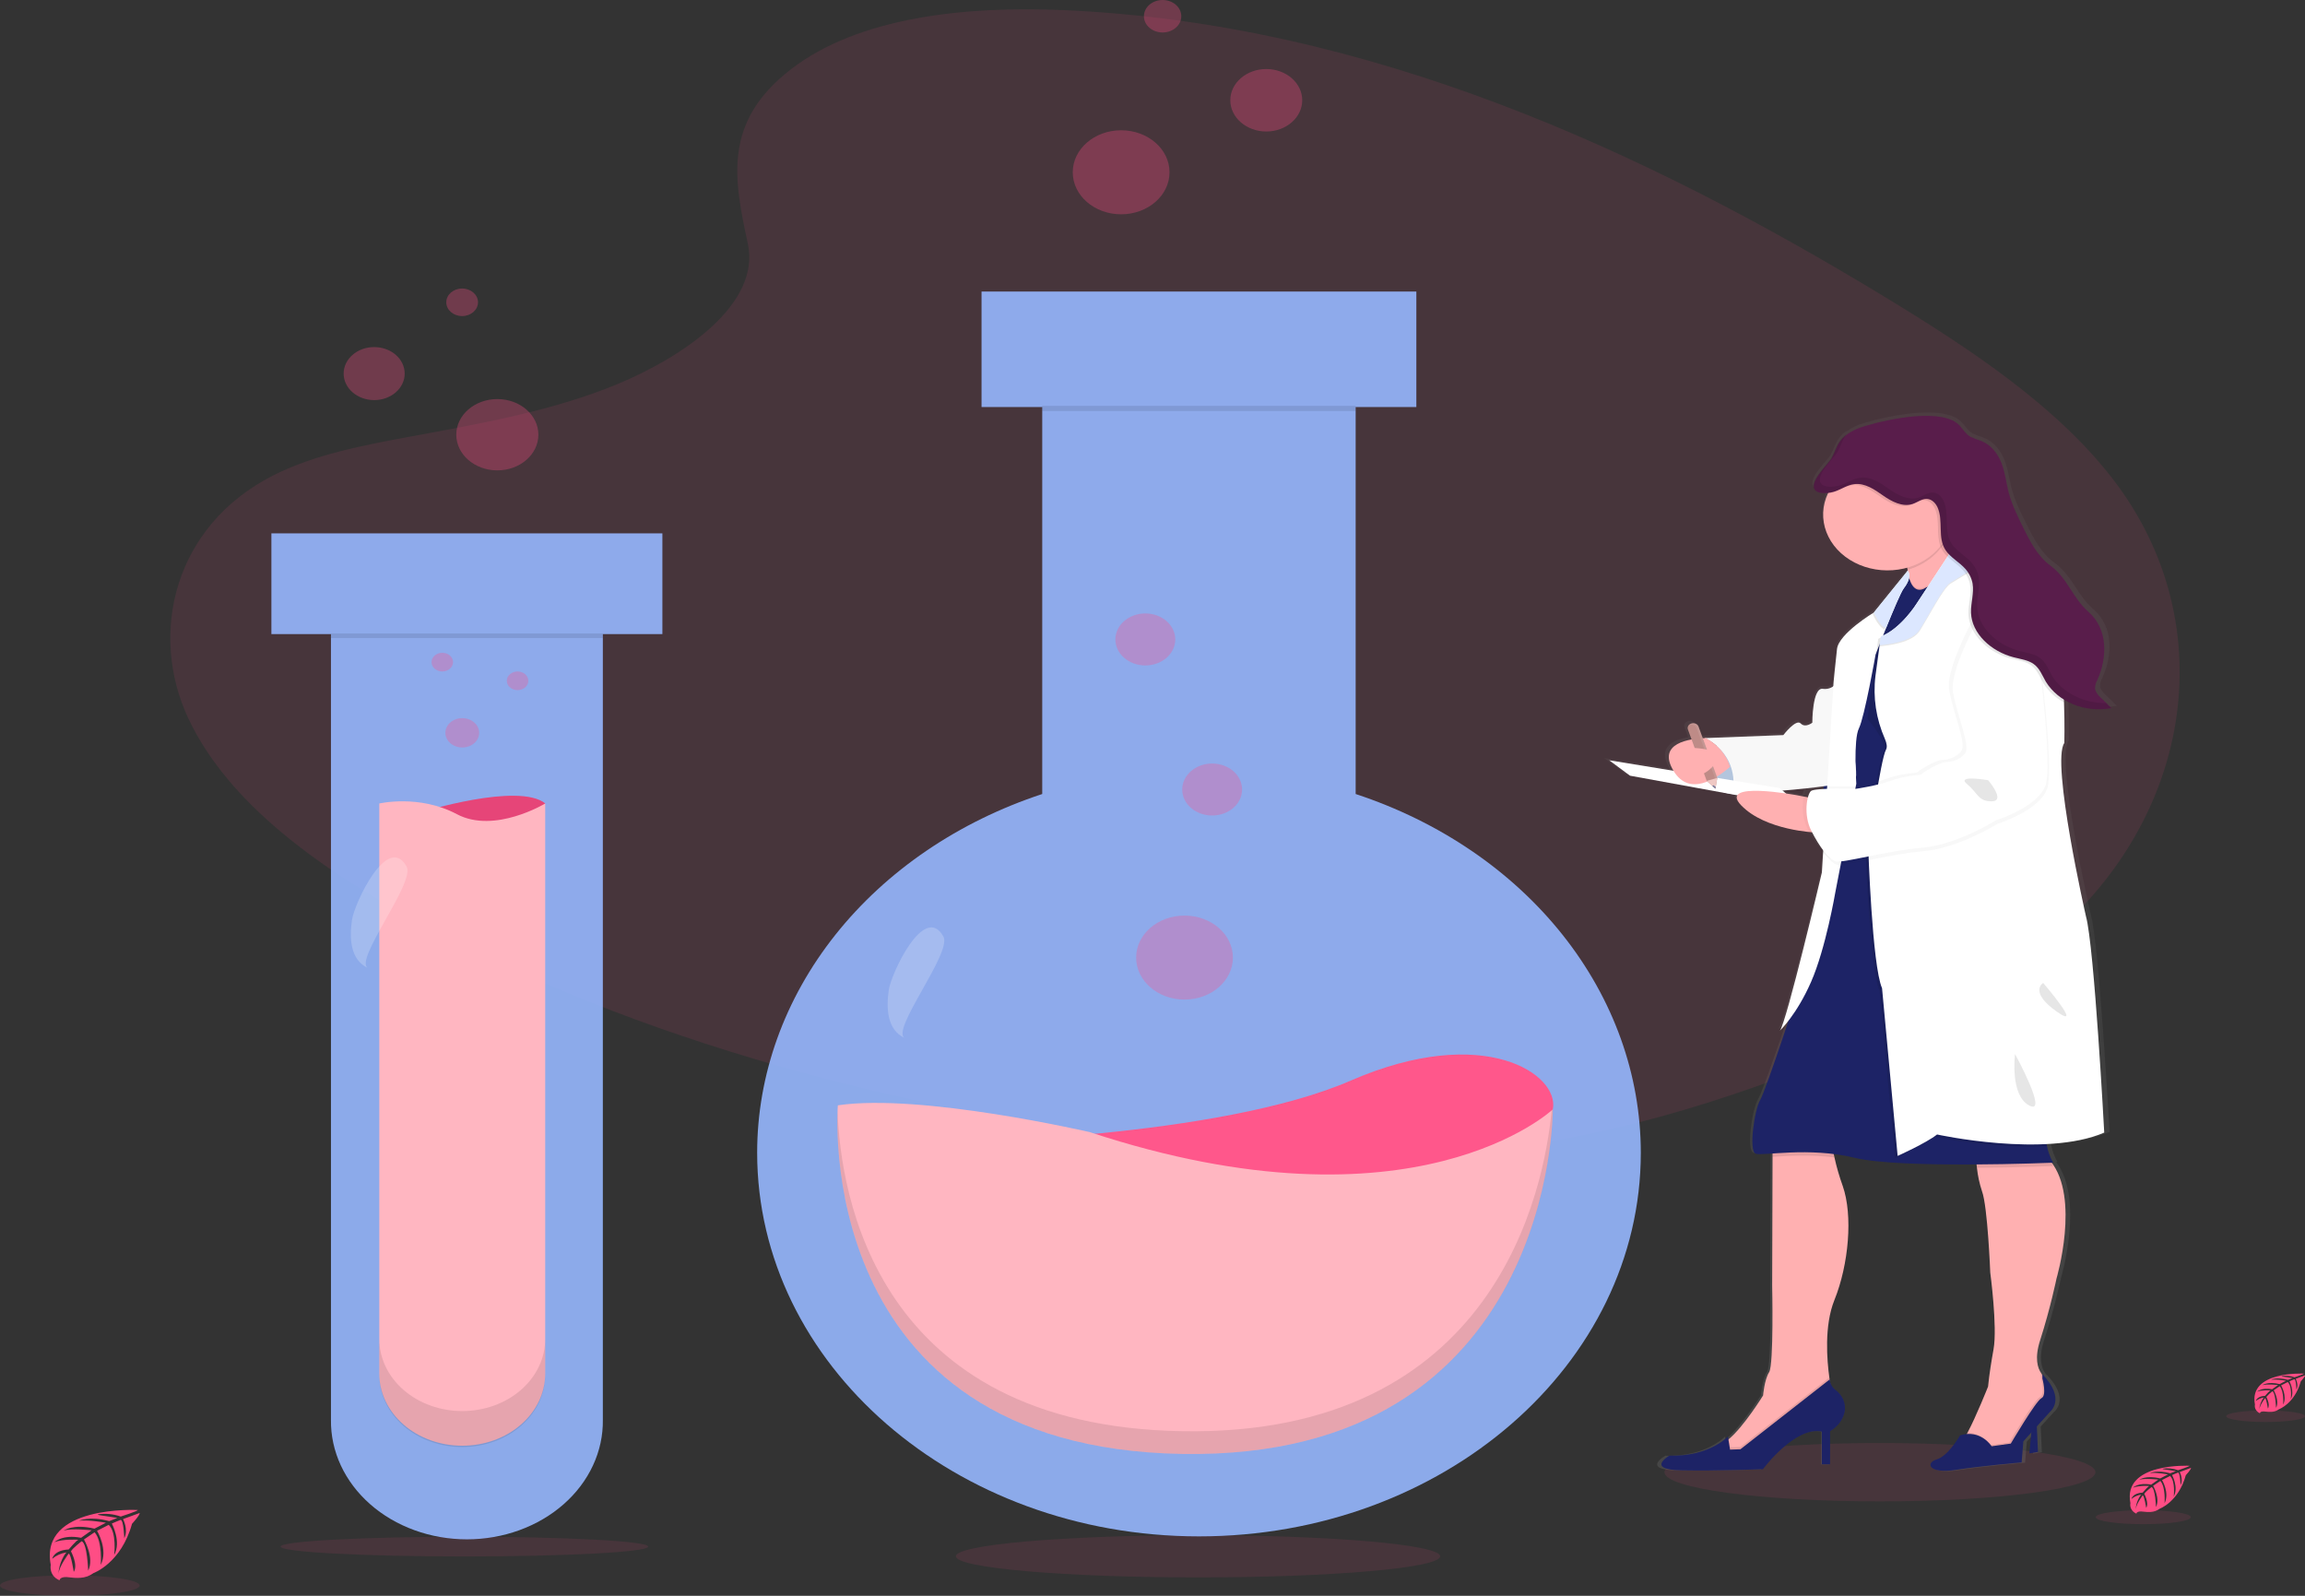 <svg width="130" height="90" viewBox="0 0 130 90" fill="none" xmlns="http://www.w3.org/2000/svg">
<rect x="0" y="0" width="130" height="90" fill="#333333" stroke="none"/>
<g clip-path="url(#clip0)">
<path d="M7.771 85.162C7.771 85.162 2.207 84.87 2.863 88.257C2.863 88.257 2.731 88.855 3.357 89.127C3.357 89.127 3.367 88.875 3.928 88.961C4.127 88.99 4.33 88.999 4.532 88.986C4.805 88.97 5.065 88.877 5.272 88.721C5.272 88.721 6.836 88.16 7.445 85.94C7.445 85.94 7.895 85.455 7.877 85.331L6.938 85.674C6.938 85.674 7.258 86.262 7.007 86.751C7.007 86.751 6.975 85.695 6.795 85.722C6.758 85.728 6.308 85.926 6.308 85.926C6.308 85.926 6.859 86.955 6.439 87.696C6.439 87.696 6.597 86.433 6.131 85.999L5.473 86.335C5.473 86.335 6.119 87.394 5.681 88.257C5.681 88.257 5.793 86.932 5.335 86.417L4.736 86.823C4.736 86.823 5.342 87.866 4.972 88.582C4.972 88.582 4.924 87.04 4.606 86.923C4.606 86.923 4.079 87.324 4.002 87.495C4.002 87.495 4.417 88.251 4.16 88.651C4.16 88.651 4.002 87.623 3.873 87.623C3.873 87.623 3.346 88.303 3.296 88.766C3.296 88.766 3.318 88.071 3.745 87.553C3.444 87.602 3.166 87.727 2.946 87.912C2.946 87.912 3.027 87.43 3.874 87.388C3.874 87.388 4.306 86.873 4.421 86.841C4.421 86.841 3.579 86.78 3.068 86.977C3.068 86.977 3.517 86.52 4.575 86.729L5.168 86.309C5.168 86.309 4.058 86.178 3.588 86.323C3.588 86.323 4.129 85.922 5.327 86.214L5.971 85.881C5.971 85.881 5.024 85.704 4.461 85.766C4.461 85.766 5.056 85.487 6.159 85.789L6.62 85.61C6.62 85.61 5.926 85.495 5.723 85.473C5.521 85.45 5.51 85.405 5.51 85.405C5.949 85.342 6.4 85.385 6.812 85.531C6.812 85.531 7.789 85.215 7.771 85.162Z" fill="#FF4D85"/>
<path opacity="0.1" d="M3.938 90C6.113 90 7.877 89.741 7.877 89.422C7.877 89.102 6.113 88.843 3.938 88.843C1.763 88.843 0 89.102 0 89.422C0 89.741 1.763 90 3.938 90Z" fill="#FF4D85"/>
<path d="M129.941 77.47C129.941 77.47 126.803 77.306 127.177 79.215C127.157 79.312 127.174 79.411 127.224 79.5C127.274 79.588 127.355 79.66 127.456 79.706C127.456 79.706 127.456 79.564 127.777 79.612C127.889 79.628 128.004 79.633 128.118 79.626C128.272 79.617 128.418 79.565 128.535 79.478C128.535 79.478 129.417 79.161 129.761 77.909C129.761 77.909 130.013 77.636 130.004 77.566L129.477 77.763C129.477 77.763 129.658 78.094 129.516 78.371C129.516 78.371 129.499 77.776 129.397 77.789C129.376 77.789 129.121 77.904 129.121 77.904C129.121 77.904 129.433 78.475 129.198 78.9C129.198 78.9 129.287 78.189 129.025 77.945L128.651 78.133C128.651 78.133 129.015 78.731 128.768 79.218C128.768 79.218 128.832 78.471 128.573 78.18L128.235 78.409C128.235 78.409 128.577 78.996 128.367 79.401C128.367 79.401 128.339 78.531 128.16 78.466C128.032 78.56 127.917 78.667 127.819 78.785C127.819 78.785 128.053 79.211 127.908 79.438C127.908 79.438 127.819 78.858 127.745 78.856C127.745 78.856 127.452 79.239 127.421 79.501C127.435 79.258 127.522 79.021 127.674 78.816C127.504 78.844 127.348 78.915 127.224 79.019C127.224 79.019 127.27 78.747 127.75 78.723C127.75 78.723 127.994 78.433 128.06 78.415C128.06 78.415 127.585 78.38 127.296 78.491C127.296 78.491 127.55 78.235 128.147 78.352L128.48 78.115C128.48 78.115 127.854 78.041 127.59 78.123C127.59 78.123 127.895 77.894 128.569 78.061L128.933 77.873C128.653 77.82 128.368 77.799 128.082 77.81C128.082 77.81 128.417 77.652 129.039 77.823L129.302 77.721C129.302 77.721 128.908 77.654 128.798 77.644C128.689 77.634 128.677 77.606 128.677 77.606C128.925 77.571 129.179 77.595 129.412 77.677C129.412 77.677 129.95 77.5 129.941 77.47Z" fill="#FF4D85"/>
<path opacity="0.1" d="M127.779 80.198C129.006 80.198 130 80.052 130 79.872C130 79.692 129.006 79.546 127.779 79.546C126.553 79.546 125.559 79.692 125.559 79.872C125.559 80.052 126.553 80.198 127.779 80.198Z" fill="#FF4D85"/>
<path d="M123.488 82.668C123.488 82.668 119.7 82.47 120.153 84.776C120.13 84.894 120.15 85.014 120.21 85.121C120.271 85.227 120.369 85.314 120.49 85.37C120.49 85.37 120.49 85.198 120.885 85.255C121.021 85.275 121.159 85.281 121.297 85.272C121.482 85.261 121.659 85.198 121.8 85.092C121.8 85.092 122.864 84.71 123.278 83.199C123.278 83.199 123.584 82.869 123.573 82.784L122.933 83.022C122.933 83.022 123.151 83.422 122.98 83.755C122.98 83.755 122.959 83.036 122.837 83.053C122.812 83.053 122.504 83.191 122.504 83.191C122.504 83.191 122.88 83.889 122.596 84.396C122.596 84.396 122.704 83.536 122.387 83.243L121.936 83.471C121.936 83.471 122.376 84.192 122.079 84.78C122.079 84.78 122.155 83.878 121.842 83.523L121.435 83.798C121.435 83.798 121.847 84.509 121.595 84.996C121.595 84.996 121.563 83.947 121.345 83.868C121.345 83.868 120.989 84.14 120.935 84.253C120.935 84.253 121.218 84.769 121.043 85.04C121.043 85.04 120.935 84.341 120.846 84.338C120.846 84.338 120.491 84.8 120.452 85.118C120.469 84.825 120.575 84.54 120.758 84.293C120.553 84.327 120.364 84.412 120.213 84.538C120.213 84.538 120.269 84.211 120.845 84.182C120.845 84.182 121.139 83.83 121.218 83.808C121.218 83.808 120.644 83.767 120.296 83.901C120.296 83.901 120.603 83.592 121.323 83.733L121.726 83.447C121.726 83.447 120.97 83.357 120.65 83.456C120.65 83.456 121.019 83.183 121.835 83.382L122.273 83.153C122.273 83.153 121.63 83.033 121.247 83.077C121.247 83.077 121.651 82.887 122.402 83.093L122.716 82.971C122.716 82.971 122.243 82.889 122.106 82.877C121.969 82.864 121.96 82.831 121.96 82.831C122.259 82.788 122.566 82.818 122.846 82.917C122.846 82.917 123.499 82.704 123.488 82.668Z" fill="#FF4D85"/>
<path opacity="0.1" d="M120.878 85.961C122.359 85.961 123.559 85.785 123.559 85.567C123.559 85.35 122.359 85.174 120.878 85.174C119.397 85.174 118.197 85.35 118.197 85.567C118.197 85.785 119.397 85.961 120.878 85.961Z" fill="#FF4D85"/>
<path opacity="0.1" d="M106.026 84.677C112.738 84.677 118.18 83.94 118.18 83.03C118.18 82.12 112.738 81.383 106.026 81.383C99.314 81.383 93.873 82.12 93.873 83.03C93.873 83.94 99.314 84.677 106.026 84.677Z" fill="#FF4D85"/>
<path opacity="0.1" d="M67.568 88.963C75.11 88.963 81.225 88.431 81.225 87.773C81.225 87.116 75.11 86.584 67.568 86.584C60.026 86.584 53.911 87.116 53.911 87.773C53.911 88.431 60.026 88.963 67.568 88.963Z" fill="#FF4D85"/>
<path opacity="0.1" d="M26.193 87.781C31.918 87.781 36.559 87.533 36.559 87.226C36.559 86.919 31.918 86.67 26.193 86.67C20.468 86.67 15.827 86.919 15.827 87.226C15.827 87.533 20.468 87.781 26.193 87.781Z" fill="#FF4D85"/>
<path opacity="0.1" d="M44.597 3.915C48.442 0.943 54.479 0.334 59.972 0.57C77.227 1.314 92.803 8.549 106.276 16.731C111.155 19.693 115.956 22.885 119.122 26.965C125.572 35.267 123.655 46.77 114.694 53.611C111.644 55.938 107.948 57.726 104.153 59.305C97.406 62.118 90.126 64.375 82.469 65.02C77.007 65.477 71.479 65.105 66.05 64.465C50.881 62.678 35.993 58.727 23.514 51.972C18.041 49.001 12.881 45.32 10.625 40.525C8.369 35.73 9.813 29.654 15.402 26.816C17.713 25.642 20.478 25.112 23.183 24.614C27.166 23.882 31.212 23.16 34.807 21.669C38.519 20.131 42.914 17.155 42.178 13.75C41.391 10.096 40.758 6.887 44.597 3.915Z" fill="#FF4D85"/>
<path opacity="0.9" d="M76.458 44.781V22.956H79.881V16.441H55.358V22.956H58.781V44.781C54.054 46.339 49.986 49.109 47.114 52.722C44.243 56.336 42.704 60.622 42.703 65.012C42.703 76.962 53.86 86.649 67.622 86.649C81.384 86.649 92.54 76.962 92.54 65.012C92.538 60.621 90.999 56.335 88.127 52.721C85.255 49.108 81.186 46.339 76.458 44.781Z" fill="#96B7FE"/>
<path opacity="0.1" d="M76.458 22.889H58.775V23.182H76.458V22.889Z" fill="black"/>
<path d="M53.68 64.431C53.68 64.431 68.686 64.202 76.189 60.941C83.691 57.681 87.979 60.592 87.576 62.57C87.173 64.549 85.031 68.386 76.457 68.857C67.883 69.328 53.68 64.431 53.68 64.431Z" fill="#FF4D85"/>
<path opacity="0.1" d="M53.68 64.431C53.68 64.431 68.686 64.202 76.189 60.941C83.691 57.681 87.979 60.592 87.576 62.57C87.173 64.549 85.031 68.386 76.457 68.857C67.883 69.328 53.68 64.431 53.68 64.431Z" fill="#FFB6C1"/>
<path d="M47.254 62.339C47.254 62.339 45.65 81.65 66.678 81.999C87.706 82.348 87.577 62.568 87.577 62.568C87.577 62.568 79.811 69.896 61.454 63.847C61.454 63.852 51.942 61.641 47.254 62.339Z" fill="#FFB6C1"/>
<path opacity="0.1" d="M87.509 62.638C87.089 67.086 84.365 81.011 66.686 80.718C49.356 80.433 47.393 67.277 47.239 62.649C47.143 65.133 47.229 81.674 66.682 81.998C87.715 82.341 87.581 62.567 87.581 62.567C87.581 62.567 87.555 62.595 87.509 62.638Z" fill="black"/>
<path opacity="0.3" d="M66.806 56.376C68.313 56.376 69.535 55.315 69.535 54.007C69.535 52.698 68.313 51.637 66.806 51.637C65.299 51.637 64.077 52.698 64.077 54.007C64.077 55.315 65.299 56.376 66.806 56.376Z" fill="#FF4D85"/>
<path opacity="0.3" d="M68.365 45.994C69.297 45.994 70.053 45.338 70.053 44.528C70.053 43.718 69.297 43.062 68.365 43.062C67.432 43.062 66.676 43.718 66.676 44.528C66.676 45.338 67.432 45.994 68.365 45.994Z" fill="#FF4D85"/>
<path opacity="0.3" d="M64.596 37.531C65.529 37.531 66.285 36.874 66.285 36.064C66.285 35.254 65.529 34.597 64.596 34.597C63.663 34.597 62.907 35.254 62.907 36.064C62.907 36.874 63.663 37.531 64.596 37.531Z" fill="#FF4D85"/>
<path opacity="0.2" d="M50.126 55.834C49.981 56.834 50.01 58.084 51.038 58.55C50.176 58.159 53.71 53.727 53.209 52.822C52.136 50.89 50.258 54.906 50.126 55.834Z" fill="white"/>
<path opacity="0.3" d="M63.231 12.086C64.738 12.086 65.96 11.025 65.96 9.717C65.96 8.408 64.738 7.347 63.231 7.347C61.724 7.347 60.502 8.408 60.502 9.717C60.502 11.025 61.724 12.086 63.231 12.086Z" fill="#FF4D85"/>
<path opacity="0.3" d="M71.417 7.416C72.537 7.416 73.445 6.627 73.445 5.654C73.445 4.682 72.537 3.893 71.417 3.893C70.297 3.893 69.388 4.682 69.388 5.654C69.388 6.627 70.297 7.416 71.417 7.416Z" fill="#FF4D85"/>
<path opacity="0.3" d="M65.57 1.831C66.152 1.831 66.624 1.421 66.624 0.916C66.624 0.41 66.152 0 65.57 0C64.988 0 64.516 0.41 64.516 0.916C64.516 1.421 64.988 1.831 65.57 1.831Z" fill="#FF4D85"/>
<path opacity="0.9" d="M37.358 30.081H15.306V35.761H18.666V80.071C18.653 80.952 18.842 81.828 19.221 82.645C19.6 83.463 20.163 84.207 20.876 84.835C21.589 85.463 22.439 85.961 23.376 86.301C24.312 86.641 25.318 86.816 26.333 86.816C27.349 86.816 28.354 86.641 29.291 86.301C30.227 85.961 31.077 85.463 31.79 84.835C32.504 84.207 33.066 83.463 33.445 82.645C33.825 81.828 34.013 80.952 34 80.071V35.761H37.358V30.081Z" fill="#96B7FE"/>
<path d="M23.775 45.8C23.775 45.8 29.232 44.107 30.751 45.311C30.751 45.311 28.541 48.132 26.506 48.019C24.471 47.906 23.775 45.8 23.775 45.8Z" fill="#FF4D85"/>
<path opacity="0.1" d="M23.775 45.8C23.775 45.8 29.232 44.107 30.751 45.311C30.751 45.311 28.541 48.132 26.506 48.019C24.471 47.906 23.775 45.8 23.775 45.8Z" fill="black"/>
<path d="M30.749 45.316V77.475C30.749 78.008 30.628 78.537 30.393 79.029C30.157 79.522 29.813 79.97 29.378 80.347C28.944 80.725 28.428 81.024 27.861 81.228C27.293 81.432 26.685 81.537 26.071 81.537C24.83 81.537 23.64 81.109 22.763 80.347C21.885 79.586 21.392 78.552 21.392 77.475V45.316C21.392 45.316 23.645 44.789 25.767 45.918C27.888 47.047 30.749 45.316 30.749 45.316Z" fill="#FFB6C1"/>
<path opacity="0.1" d="M33.997 35.726H18.664V35.987H33.997V35.726Z" fill="black"/>
<path opacity="0.1" d="M26.071 79.582C25.456 79.582 24.848 79.476 24.28 79.272C23.712 79.068 23.197 78.769 22.762 78.391C22.328 78.014 21.983 77.566 21.748 77.073C21.513 76.58 21.392 76.052 21.392 75.518V77.549C21.392 78.627 21.885 79.66 22.763 80.422C23.64 81.183 24.83 81.612 26.071 81.612C27.311 81.612 28.501 81.183 29.378 80.422C30.256 79.66 30.749 78.627 30.749 77.549V75.518C30.749 76.052 30.628 76.58 30.393 77.073C30.158 77.566 29.813 78.014 29.379 78.391C28.945 78.769 28.429 79.068 27.861 79.272C27.294 79.476 26.685 79.582 26.071 79.582Z" fill="black"/>
<path opacity="0.3" d="M26.072 42.157C26.598 42.157 27.025 41.787 27.025 41.33C27.025 40.873 26.598 40.502 26.072 40.502C25.546 40.502 25.119 40.873 25.119 41.33C25.119 41.787 25.546 42.157 26.072 42.157Z" fill="#FF4D85"/>
<path opacity="0.3" d="M29.19 38.923C29.525 38.923 29.797 38.687 29.797 38.396C29.797 38.105 29.525 37.869 29.19 37.869C28.855 37.869 28.583 38.105 28.583 38.396C28.583 38.687 28.855 38.923 29.19 38.923Z" fill="#FF4D85"/>
<path opacity="0.3" d="M24.945 37.87C25.28 37.87 25.552 37.634 25.552 37.343C25.552 37.052 25.28 36.816 24.945 36.816C24.61 36.816 24.338 37.052 24.338 37.343C24.338 37.634 24.61 37.87 24.945 37.87Z" fill="#FF4D85"/>
<path opacity="0.2" d="M19.851 51.885C19.706 52.884 19.735 54.135 20.763 54.601C19.9 54.21 23.435 49.779 22.934 48.873C21.858 46.943 19.983 50.959 19.851 51.885Z" fill="white"/>
<path opacity="0.3" d="M28.049 26.528C29.328 26.528 30.364 25.628 30.364 24.517C30.364 23.407 29.328 22.507 28.049 22.507C26.77 22.507 25.734 23.407 25.734 24.517C25.734 25.628 26.77 26.528 28.049 26.528Z" fill="#FF4D85"/>
<path opacity="0.3" d="M21.103 22.565C22.054 22.565 22.825 21.896 22.825 21.07C22.825 20.244 22.054 19.575 21.103 19.575C20.152 19.575 19.381 20.244 19.381 21.07C19.381 21.896 20.152 22.565 21.103 22.565Z" fill="#FF4D85"/>
<path opacity="0.3" d="M26.064 17.826C26.558 17.826 26.959 17.478 26.959 17.049C26.959 16.62 26.558 16.272 26.064 16.272C25.57 16.272 25.169 16.62 25.169 17.049C25.169 17.478 25.57 17.826 26.064 17.826Z" fill="#FF4D85"/>
<path d="M117.922 51.586C117.922 51.586 115.901 42.86 116.674 41.774C116.674 41.774 116.701 40.765 116.655 39.479C116.655 39.43 116.655 39.381 116.655 39.331C116.791 39.411 116.932 39.483 117.079 39.546C117.791 39.864 118.61 39.956 119.392 39.805L118.777 39.213C118.631 39.071 118.477 38.919 118.446 38.732C118.437 38.551 118.482 38.372 118.577 38.212C119.158 36.937 119.193 35.334 118.069 34.361C117.124 33.542 116.892 32.486 115.871 31.74C115.121 31.192 114.709 30.39 114.319 29.616C113.99 28.96 113.661 28.3 113.47 27.605C113.323 27.062 113.265 26.5 113.062 25.97C112.859 25.44 112.483 24.924 111.892 24.688C111.673 24.621 111.46 24.539 111.256 24.443C111.003 24.296 110.852 24.056 110.67 23.846C109.749 22.782 106.642 23.409 105.173 23.841C104.774 23.949 104.405 24.127 104.087 24.363L104.101 24.344L104.137 24.297C103.977 24.41 103.838 24.544 103.727 24.695C103.512 24.989 103.423 25.336 103.245 25.647C103.029 26.024 101.831 27.076 102.346 27.501C102.381 27.529 102.422 27.552 102.466 27.569C102.658 27.637 102.869 27.656 103.073 27.622C103.065 27.637 103.057 27.651 103.05 27.666C102.875 28.041 102.786 28.441 102.787 28.845C102.796 29.69 103.191 30.498 103.885 31.091C104.58 31.684 105.517 32.013 106.491 32.005C106.876 32.006 107.259 31.955 107.626 31.854C107.635 31.894 107.643 31.934 107.651 31.974C107.651 31.991 107.651 32.008 107.66 32.023L107.595 32.102L107.585 32.087L105.664 34.419C105.371 34.597 103.679 35.66 103.589 36.457C103.488 37.329 103.388 38.351 103.388 38.351L103.375 38.569C103.291 38.63 103.193 38.675 103.088 38.699C102.983 38.724 102.872 38.729 102.765 38.714C102.166 38.628 102.166 40.629 102.166 40.629C102.166 40.629 101.771 40.948 101.493 40.671C101.215 40.395 100.495 41.331 100.495 41.331L95.955 41.501H95.851L95.606 40.843C95.58 40.775 95.524 40.718 95.45 40.686C95.376 40.653 95.291 40.646 95.212 40.667C95.192 40.671 95.174 40.678 95.156 40.686L95.141 40.695C95.129 40.701 95.119 40.708 95.109 40.715C95.103 40.718 95.097 40.723 95.092 40.727C95.083 40.734 95.075 40.741 95.067 40.749C95.062 40.754 95.058 40.759 95.054 40.764L95.046 40.771C95.017 40.805 94.999 40.844 94.991 40.885C94.983 40.926 94.987 40.969 95.001 41.009L95.212 41.573C94.336 41.726 93.44 42.157 94.17 43.346L90.469 42.753L91.667 43.625L97.853 44.734C97.772 44.862 97.826 45.046 98.081 45.305C99.18 46.428 101.189 46.732 101.996 46.812C102.208 47.224 102.473 47.615 102.786 47.976L102.714 49.094C102.714 49.094 100.672 57.62 100.296 58.053C100.482 57.866 100.651 57.667 100.803 57.459C100.21 59.211 99.38 61.609 99.163 61.968C98.813 62.539 98.489 64.862 98.888 65.012C99.013 65.057 99.359 65.036 99.858 65.002V65.195L99.836 72.481C99.836 72.481 99.936 76.951 99.661 77.377C99.386 77.802 99.312 78.696 99.312 78.696C99.312 78.696 98.209 80.459 97.337 81.168L97.318 81.183L97.29 81.016C97.29 81.016 96.237 82.166 93.923 82.102C93.923 82.102 92.526 82.889 94.597 82.932C96.667 82.974 99.311 82.868 99.311 82.868C99.311 82.868 101.153 80.421 102.703 80.739V82.591H103.177V80.723C103.396 80.597 103.584 80.434 103.729 80.243C103.874 80.053 103.972 79.838 104.019 79.614C104.06 79.382 104.03 79.146 103.934 78.927C103.837 78.709 103.676 78.517 103.467 78.369C103.373 78.295 103.298 78.205 103.246 78.105C103.194 78.004 103.166 77.896 103.165 77.786L103.148 77.798C103.148 77.762 103.137 77.724 103.13 77.684C102.999 76.726 102.826 74.756 103.427 73.295C104.249 71.294 104.499 68.507 103.9 66.846C103.708 66.316 103.549 65.777 103.427 65.231C103.412 65.161 103.398 65.096 103.386 65.034C103.796 65.083 104.202 65.155 104.601 65.251C105.991 65.582 109.027 65.644 111.621 65.627C111.627 65.688 111.635 65.752 111.643 65.817C111.69 66.267 111.788 66.711 111.935 67.143C112.259 67.996 112.409 71.74 112.409 71.74C112.409 71.74 112.829 74.821 112.6 76.076C112.468 76.773 112.358 77.473 112.285 78.176V78.189C112.285 78.189 111.598 79.891 111.101 80.818C111.087 80.842 111.076 80.865 111.062 80.888C110.928 80.899 110.795 80.924 110.668 80.962C110.668 80.962 109.995 82.133 109.321 82.325C108.647 82.517 108.872 83.154 110.394 82.92C111.915 82.686 114.211 82.495 114.211 82.495L114.311 81.303L114.778 80.795L114.66 81.984L115.159 81.9L115.093 80.453L115.858 79.621C115.858 79.621 116.779 78.908 115.409 77.505V77.534C115.394 77.514 115.38 77.493 115.364 77.474V77.467C115.138 77.161 114.956 76.59 115.288 75.578C115.887 73.749 116.235 72.088 116.235 72.088C116.235 72.088 117.574 67.641 115.964 65.535H116.037C115.872 65.239 115.755 64.924 115.689 64.6C115.681 64.561 115.675 64.521 115.667 64.486C116.851 64.426 118.027 64.239 118.979 63.837C118.968 63.824 118.396 53.267 117.922 51.586ZM102.807 44.225V44.246L102.56 44.256L102.807 44.225ZM101.968 44.326C101.928 44.333 101.89 44.349 101.858 44.371C101.753 44.501 101.687 44.651 101.665 44.808L101.284 44.733C101.284 44.733 101.02 44.683 100.626 44.629L100.443 44.47C100.951 44.428 101.472 44.379 101.968 44.326Z" fill="url(#paint0_linear)"/>
<path d="M114.598 80.463L114.452 81.969L114.94 81.884L114.867 80.251L114.598 80.463Z" fill="#1D2366"/>
<path d="M103.461 73.316C102.873 74.771 103.041 76.736 103.173 77.69C103.221 78.043 103.266 78.261 103.266 78.261C103.266 78.261 102.387 80.001 102.313 80.065C102.239 80.129 99.723 81.462 99.723 81.462L97.964 82.352C97.964 82.352 96.18 81.673 97.043 81.438C97.217 81.377 97.374 81.284 97.503 81.165C98.356 80.458 99.437 78.701 99.437 78.701C99.437 78.701 99.509 77.811 99.778 77.387C100.046 76.963 99.949 72.509 99.949 72.509L99.971 65.246V64.3L103.317 64.321C103.339 64.643 103.387 64.963 103.462 65.278C103.583 65.822 103.738 66.359 103.928 66.887C104.51 68.546 104.267 71.321 103.461 73.316Z" fill="#FFB0B1"/>
<path opacity="0.1" d="M103.265 78.261C103.265 78.261 102.385 80.001 102.312 80.065C102.238 80.129 99.723 81.462 99.723 81.462L97.964 82.352C97.964 82.352 96.18 81.673 97.043 81.438C97.217 81.377 97.374 81.284 97.503 81.165L97.58 81.629L98.167 81.607L103.173 77.69C103.22 78.042 103.265 78.261 103.265 78.261Z" fill="black"/>
<path d="M103.204 77.79L98.16 81.736L97.573 81.757L97.452 81.015C97.452 81.015 96.425 82.158 94.153 82.096C94.153 82.096 92.786 82.881 94.811 82.924C96.837 82.966 99.429 82.86 99.429 82.86C99.429 82.86 101.236 80.421 102.75 80.739V82.584H103.215V80.718C103.431 80.591 103.615 80.428 103.757 80.238C103.899 80.048 103.994 79.835 104.039 79.612C104.079 79.383 104.051 79.148 103.956 78.93C103.862 78.713 103.704 78.52 103.499 78.371C103.407 78.297 103.333 78.207 103.283 78.107C103.232 78.007 103.205 77.9 103.204 77.79Z" fill="#1D2366"/>
<path d="M115.063 75.585C114.738 76.594 114.915 77.162 115.136 77.467V77.474C115.424 77.852 115.624 78.274 115.725 78.719L115.746 78.815L113.45 81.72L112.205 82.144C112.205 82.144 110.202 81.551 110.568 81.381C110.66 81.338 110.803 81.119 110.962 80.809C111.453 79.895 112.127 78.196 112.127 78.196V78.181C112.197 77.481 112.31 76.784 112.435 76.088C112.659 74.839 112.248 71.769 112.248 71.769C112.248 71.769 112.102 68.037 111.784 67.188C111.641 66.756 111.545 66.314 111.498 65.867C111.432 65.333 111.418 64.897 111.418 64.897C111.418 64.897 112.734 63.306 115.155 65.024C115.347 65.162 115.517 65.323 115.659 65.501C117.329 67.558 115.985 72.109 115.985 72.109C115.985 72.109 115.648 73.761 115.063 75.585Z" fill="#FFB0B1"/>
<path opacity="0.1" d="M115.746 78.809L113.45 81.714L112.205 82.138C112.205 82.138 110.202 81.545 110.568 81.375C110.66 81.333 110.803 81.113 110.962 80.803C111.81 80.803 112.25 81.498 112.25 81.498L113.324 81.351C113.324 81.351 114.741 78.932 115.059 78.785C115.376 78.637 115.107 77.681 115.107 77.681V77.437L115.132 77.463V77.47C115.422 77.849 115.623 78.273 115.725 78.719L115.746 78.809Z" fill="black"/>
<path d="M112.326 81.566C112.326 81.566 111.715 80.591 110.544 80.951C110.544 80.951 109.886 82.118 109.228 82.309C108.569 82.5 108.788 83.135 110.281 82.902C111.773 82.669 114.018 82.478 114.018 82.478L114.115 81.29L115.629 79.615C115.629 79.615 116.533 78.904 115.189 77.505V77.748C115.189 77.748 115.452 78.703 115.14 78.851C114.828 79 113.407 81.417 113.407 81.417L112.326 81.566Z" fill="#1D2366"/>
<path opacity="0.1" d="M103.313 64.323C103.335 64.644 103.383 64.964 103.458 65.279C102.08 65.103 100.802 65.191 99.965 65.247V64.301L103.313 64.323Z" fill="black"/>
<path opacity="0.1" d="M115.795 65.765C115.795 65.765 113.836 65.847 111.503 65.864C111.438 65.331 111.423 64.895 111.423 64.895C111.423 64.895 112.739 63.304 115.16 65.022C115.353 65.16 115.522 65.32 115.664 65.499C115.702 65.589 115.746 65.678 115.795 65.765Z" fill="black"/>
<path d="M115.795 65.574C115.795 65.574 107.221 65.934 104.606 65.299C101.991 64.663 99.404 65.213 99.013 65.064C98.622 64.916 98.941 62.605 99.276 62.032C99.612 61.459 101.5 55.669 101.5 55.669L103.307 47.481L105.213 47.024L105.344 46.992L108.663 46.192L111.097 45.609C111.097 45.609 115.933 62.004 115.517 63.211C115.366 63.675 115.342 64.162 115.447 64.635C115.512 64.96 115.629 65.276 115.795 65.574Z" fill="#1D2366"/>
<path d="M97.012 41.882C97.012 41.882 95.301 43.473 96.596 44.363C97.892 45.254 98.746 44.449 98.746 44.449L97.012 41.882Z" fill="#C7DAF5"/>
<path opacity="0.1" d="M97.012 41.882C97.012 41.882 95.301 43.473 96.596 44.363C97.892 45.254 98.746 44.449 98.746 44.449L97.012 41.882Z" fill="black"/>
<path d="M110.849 31.405C110.849 31.405 110.649 31.57 110.346 31.816C109.916 32.164 109.279 32.675 108.713 33.104C107.923 33.696 107.285 34.132 107.515 33.759C107.745 33.385 107.702 32.742 107.587 32.138L107.564 32.018C107.468 31.574 107.342 31.135 107.185 30.704C107.185 30.704 108.45 29.285 109.15 28.725C109.413 28.516 109.593 28.427 109.603 28.573C109.616 28.772 109.788 29.206 109.998 29.677C110.005 29.691 110.012 29.706 110.019 29.719C110.161 30.036 110.32 30.366 110.461 30.648C110.675 31.082 110.849 31.405 110.849 31.405Z" fill="#FFB0B1"/>
<path opacity="0.1" d="M110.017 29.719C109.898 30.274 109.61 30.792 109.182 31.217C108.754 31.643 108.202 31.961 107.585 32.138C107.488 31.653 107.353 31.174 107.182 30.704C107.182 30.704 109.563 28.032 109.6 28.573C109.622 28.779 109.799 29.233 110.017 29.719Z" fill="black"/>
<path opacity="0.1" d="M107.35 32.852L107.659 32.476C107.659 32.476 107.863 33.557 108.614 33.081C109.366 32.604 109.404 36.67 109.404 36.67L108.596 47.137L102.77 46.834L102.934 41.777L103.592 39.231L105.223 35.525L106.2 34.3L107.35 32.852Z" fill="black"/>
<path d="M109.401 36.734L108.672 46.198L108.596 47.2L105.347 47.032L105.215 47.025L102.766 46.898L102.93 41.84L103.589 39.295L105.219 35.589L106.2 34.363L107.354 32.916L107.662 32.539C107.662 32.539 107.866 33.621 108.618 33.144L108.633 33.135C109.366 32.725 109.401 36.734 109.401 36.734Z" fill="#1D2366"/>
<path d="M103.679 38.404C103.679 38.404 103.387 38.934 102.8 38.849C102.213 38.765 102.214 40.758 102.214 40.758C102.214 40.758 101.819 41.076 101.556 40.801C101.293 40.525 100.579 41.458 100.579 41.458L96.134 41.628C96.134 41.628 98.109 42.412 97.722 44.789C97.722 44.789 104.435 44.427 104.659 43.874C104.882 43.321 103.679 38.404 103.679 38.404Z" fill="white"/>
<path opacity="0.03" d="M103.679 38.404C103.679 38.404 103.387 38.934 102.8 38.849C102.213 38.765 102.214 40.758 102.214 40.758C102.214 40.758 101.819 41.076 101.556 40.801C101.293 40.525 100.579 41.458 100.579 41.458L96.134 41.628C96.134 41.628 98.109 42.412 97.722 44.789C97.722 44.789 104.435 44.427 104.659 43.874C104.882 43.321 103.679 38.404 103.679 38.404Z" fill="black"/>
<path d="M90.759 42.879L91.931 43.748L101.58 45.509L100.382 44.449L90.759 42.879Z" fill="white"/>
<path d="M107.368 33.186C107.208 33.394 106.75 34.487 106.366 35.437C106.047 36.227 105.78 36.922 105.78 36.922C105.78 36.922 105.158 40.444 104.84 41.08C104.523 41.715 104.694 44.2 104.694 44.2L103.51 50.33C103.51 50.33 102.972 53.49 102.143 55.377C101.33 57.23 100.408 58.102 100.383 58.129C100.751 57.698 102.753 49.2 102.753 49.2L103.411 38.488C103.411 38.488 103.508 37.471 103.607 36.601C103.706 35.731 105.683 34.544 105.683 34.544L107.594 32.184C107.79 32.416 107.661 32.804 107.368 33.186Z" fill="white"/>
<path d="M102.383 46.951C102.383 46.951 99.574 46.846 98.206 45.424C96.839 44.002 101.357 44.852 101.357 44.852L102.529 45.081L102.383 46.951Z" fill="#FFB0B1"/>
<path opacity="0.1" d="M115.526 63.219C115.375 63.683 115.351 64.17 115.456 64.642C112.387 64.832 109.102 64.11 109.102 64.11C108.492 64.598 106.879 65.319 106.879 65.319L106 55.858C105.439 54.585 105.219 47.904 105.219 47.904C105.219 47.904 105.269 47.555 105.351 47.031C105.351 47.019 105.351 47.005 105.358 46.992C105.577 45.529 106.016 42.783 106.224 42.411C106.517 41.903 105.321 40.546 105.321 40.546L105.864 36.513L105.93 36.027C107.079 35.582 107.959 34.161 107.959 34.161L108.633 33.132C109.368 32.723 109.404 36.731 109.404 36.731L108.675 46.196L111.108 45.613C111.108 45.613 115.941 62.01 115.526 63.219Z" fill="black"/>
<path d="M118.677 63.877C115.331 65.319 109.249 63.983 109.249 63.983C108.638 64.471 107.025 65.192 107.025 65.192L106.146 55.732C105.585 54.459 105.366 47.779 105.366 47.779C105.366 47.779 106.074 42.794 106.366 42.285C106.451 42.137 106.411 41.916 106.309 41.678C105.81 40.545 105.626 39.326 105.774 38.119L106.008 36.388L106.074 35.902C107.222 35.456 108.101 34.034 108.101 34.034L108.713 33.104L109.84 31.389L110.373 30.578L110.462 30.648L111.155 31.192C111.155 31.192 111.448 31.403 111.888 31.726C112.846 32.427 114.502 33.661 115.355 34.416C116.106 35.082 116.343 37.669 116.408 39.617C116.454 40.898 116.426 41.903 116.426 41.903C115.668 42.984 117.647 51.681 117.647 51.681C118.115 53.356 118.677 63.877 118.677 63.877Z" fill="white"/>
<path opacity="0.03" d="M112.255 34.014C112.255 34.014 109.958 37.81 110.228 39.252C110.498 40.693 111.253 42.328 110.886 42.709C110.76 42.854 110.598 42.971 110.411 43.052C110.225 43.133 110.019 43.175 109.811 43.176C109.445 43.197 108.467 43.791 108.467 43.855C108.467 43.919 107.564 43.919 106.756 44.216C105.947 44.513 104.752 44.682 104.752 44.682C104.752 44.682 102.432 44.618 102.212 44.809C101.992 45 101.772 46.145 102.237 47.057C102.701 47.969 103.213 48.648 103.604 48.772C103.995 48.895 106.462 48.179 108.464 48.008C110.466 47.838 112.65 46.464 112.65 46.464C112.65 46.464 115.043 45.721 115.459 44.47C115.875 43.218 114.945 36.346 114.945 36.346C114.945 36.346 114.229 33.144 112.255 34.014Z" fill="black"/>
<path opacity="0.03" d="M111.96 33.696C111.96 33.696 109.665 37.492 109.933 38.934C110.202 40.377 110.958 42.01 110.591 42.392C110.466 42.536 110.303 42.654 110.117 42.734C109.93 42.815 109.724 42.858 109.516 42.858C109.15 42.88 108.173 43.473 108.173 43.537C108.173 43.601 107.269 43.6 106.462 43.897C105.655 44.194 104.459 44.363 104.459 44.363C104.459 44.363 102.138 44.3 101.918 44.491C101.698 44.682 101.479 45.828 101.943 46.74C102.408 47.652 102.92 48.331 103.311 48.454C103.702 48.578 106.168 47.86 108.172 47.691C110.175 47.522 112.351 46.143 112.351 46.143C112.351 46.143 114.744 45.401 115.16 44.15C115.576 42.898 114.647 36.026 114.647 36.026C114.647 36.026 113.939 32.826 111.96 33.696Z" fill="black"/>
<path d="M112.18 33.823C112.18 33.823 109.886 37.62 110.149 39.056C110.412 40.493 111.174 42.132 110.807 42.514C110.682 42.659 110.519 42.776 110.333 42.857C110.146 42.938 109.94 42.98 109.732 42.98C109.366 43.002 108.389 43.595 108.389 43.659C108.389 43.723 107.485 43.723 106.678 44.02C105.871 44.318 104.674 44.487 104.674 44.487C104.674 44.487 102.354 44.423 102.134 44.614C101.914 44.804 101.694 45.95 102.159 46.862C102.624 47.774 103.136 48.453 103.527 48.576C103.918 48.7 106.384 47.983 108.388 47.813C110.391 47.643 112.564 46.265 112.564 46.265C112.564 46.265 114.957 45.522 115.373 44.271C115.789 43.019 114.86 36.147 114.86 36.147C114.86 36.147 114.158 32.953 112.18 33.823Z" fill="white"/>
<path opacity="0.1" d="M112.131 44.003C112.131 44.003 110.299 43.685 110.935 44.216C111.571 44.746 111.569 45.213 112.351 45.191C113.133 45.169 112.131 44.003 112.131 44.003Z" fill="black"/>
<path opacity="0.1" d="M115.234 55.436C115.234 55.436 114.403 55.924 115.991 57.047C117.578 58.171 115.234 55.436 115.234 55.436Z" fill="black"/>
<path opacity="0.1" d="M113.645 59.444C113.645 59.508 113.353 61.777 114.452 62.35C115.551 62.922 113.645 59.444 113.645 59.444Z" fill="black"/>
<path d="M96.205 41.626C95.321 41.652 93.406 41.888 94.398 43.495C95.276 44.916 96.75 43.967 97.576 43.244C97.374 42.572 96.884 41.993 96.205 41.626Z" fill="#FFB0B1"/>
<path d="M97.59 43.232C97.603 43.221 97.615 43.21 97.627 43.2C97.615 43.21 97.603 43.221 97.59 43.232Z" fill="#FFB0B1"/>
<path opacity="0.1" d="M111.888 31.789C110.948 32.347 110.159 32.818 110.007 32.916C109.584 33.186 108.779 34.777 108.265 35.589C107.852 36.242 106.513 36.41 106.008 36.452L106.068 35.97C107.216 35.526 108.096 34.104 108.096 34.104L110.367 30.647L111.149 31.262C111.149 31.262 111.448 31.467 111.888 31.789Z" fill="black"/>
<path d="M111.888 31.726C110.948 32.283 110.159 32.755 110.007 32.852C109.584 33.123 108.779 34.713 108.265 35.525C107.852 36.178 106.513 36.346 106.008 36.388L106.074 35.902C107.221 35.456 108.101 34.034 108.101 34.034L110.373 30.578L111.155 31.192C111.155 31.192 111.448 31.398 111.888 31.726Z" fill="#DCE7FF"/>
<path d="M110.079 29.019C110.08 29.24 110.053 29.461 109.999 29.677C109.901 30.081 109.711 30.464 109.441 30.804C108.949 31.425 108.217 31.872 107.378 32.065C106.539 32.257 105.649 32.182 104.868 31.853C104.087 31.524 103.468 30.963 103.123 30.272C102.778 29.581 102.73 28.805 102.987 28.085C103.244 27.365 103.79 26.75 104.526 26.35C105.261 25.95 106.137 25.792 106.995 25.905C107.853 26.018 108.636 26.394 109.202 26.965C109.768 27.537 110.079 28.265 110.079 29.019Z" fill="#FFB0B1"/>
<path opacity="0.1" d="M116.412 39.616C115.915 39.351 115.511 38.973 115.242 38.524C115.038 38.173 114.902 37.769 114.552 37.519C114.239 37.297 113.815 37.242 113.427 37.143C112.141 36.813 111.057 35.792 111.02 34.628C111.002 34.081 111.198 33.533 111.109 32.992C111.058 32.684 110.917 32.393 110.699 32.147C110.593 32.028 110.475 31.918 110.346 31.817C110.175 31.676 109.995 31.54 109.84 31.39C109.739 31.298 109.65 31.197 109.576 31.087C109.518 30.998 109.471 30.903 109.436 30.805C109.196 30.156 109.413 29.383 109.145 28.726C109.145 28.715 109.135 28.702 109.13 28.691C109.027 28.456 108.821 28.223 108.535 28.205C108.25 28.186 108.001 28.393 107.727 28.487C107.153 28.68 106.533 28.351 106.055 28.015C105.577 27.679 105.038 27.295 104.428 27.37C104.027 27.419 103.708 27.658 103.338 27.782C103.253 27.809 103.165 27.83 103.075 27.846C103.389 27.167 103.966 26.605 104.706 26.255C105.445 25.905 106.302 25.789 107.129 25.928C107.956 26.067 108.702 26.451 109.238 27.016C109.775 27.58 110.068 28.288 110.069 29.02C110.069 29.241 110.043 29.462 109.988 29.678C109.996 29.692 110.003 29.707 110.009 29.72C110.152 30.037 110.311 30.367 110.452 30.65L111.144 31.194C111.144 31.194 111.438 31.404 111.877 31.727C112.836 32.428 114.491 33.663 115.344 34.417C116.107 35.082 116.343 37.669 116.412 39.616Z" fill="black"/>
<path d="M103.304 25.842C103.479 25.532 103.567 25.186 103.775 24.893C104.082 24.465 104.619 24.196 105.168 24.032C106.605 23.602 109.644 22.977 110.55 24.032C110.729 24.241 110.877 24.481 111.124 24.628C111.324 24.723 111.533 24.804 111.747 24.871C112.326 25.107 112.696 25.62 112.893 26.148C113.091 26.677 113.149 27.237 113.288 27.778C113.473 28.471 113.798 29.128 114.12 29.782C114.501 30.554 114.91 31.353 115.639 31.899C116.641 32.643 116.866 33.696 117.791 34.511C118.893 35.48 118.858 37.079 118.29 38.348C118.196 38.508 118.151 38.687 118.159 38.867C118.212 39.05 118.325 39.217 118.484 39.347L119.085 39.937C118.367 40.071 117.617 39.999 116.95 39.731C116.283 39.463 115.735 39.013 115.388 38.451C115.182 38.1 115.047 37.696 114.697 37.447C114.383 37.224 113.961 37.17 113.571 37.07C112.285 36.74 111.202 35.719 111.165 34.555C111.147 34.009 111.343 33.46 111.255 32.919C111.202 32.615 111.061 32.328 110.847 32.084C110.508 31.702 110.002 31.443 109.728 31.024C109.264 30.315 109.616 29.391 109.282 28.624C109.179 28.396 108.974 28.157 108.687 28.139C108.4 28.12 108.152 28.328 107.878 28.421C107.304 28.614 106.686 28.285 106.208 27.949C105.73 27.613 105.189 27.23 104.581 27.305C104.178 27.354 103.861 27.592 103.49 27.716C103.216 27.807 102.661 27.889 102.42 27.688C101.916 27.267 103.088 26.218 103.304 25.842Z" fill="#591D4B"/>
<path opacity="0.1" d="M115.73 38.1C115.526 37.749 115.39 37.345 115.04 37.095C114.727 36.872 114.303 36.818 113.915 36.719C112.629 36.389 111.546 35.368 111.509 34.204C111.489 33.657 111.686 33.109 111.597 32.568C111.546 32.26 111.405 31.969 111.188 31.723C110.851 31.341 110.342 31.081 110.07 30.662C109.605 29.952 109.958 29.029 109.624 28.262C109.521 28.033 109.316 27.794 109.029 27.776C108.742 27.758 108.494 27.965 108.221 28.057C107.647 28.252 107.027 27.922 106.55 27.586C106.074 27.25 105.531 26.867 104.922 26.942C104.527 26.991 104.203 27.229 103.832 27.353C103.558 27.445 103.003 27.527 102.762 27.326C102.258 26.903 103.431 25.854 103.643 25.479C103.818 25.169 103.906 24.823 104.114 24.53L104.149 24.482C103.994 24.596 103.861 24.73 103.754 24.88C103.544 25.172 103.457 25.519 103.283 25.828C103.071 26.204 101.898 27.254 102.403 27.675C102.642 27.877 103.192 27.79 103.473 27.703C103.843 27.579 104.16 27.342 104.563 27.291C105.171 27.217 105.712 27.6 106.19 27.936C106.667 28.272 107.287 28.601 107.86 28.408C108.135 28.316 108.375 28.106 108.668 28.126C108.962 28.145 109.162 28.377 109.264 28.612C109.599 29.374 109.246 30.297 109.709 31.012C109.983 31.429 110.491 31.69 110.828 32.072C111.046 32.318 111.187 32.609 111.238 32.916C111.327 33.458 111.13 34.005 111.149 34.553C111.19 35.718 112.27 36.738 113.556 37.068C113.944 37.167 114.368 37.221 114.681 37.445C115.031 37.694 115.165 38.097 115.371 38.448C115.718 39.011 116.266 39.46 116.933 39.728C117.6 39.997 118.35 40.069 119.068 39.934L118.785 39.655C117.543 39.674 116.293 39.063 115.73 38.1Z" fill="black"/>
<path opacity="0.1" d="M107.295 33.25C107.135 33.458 106.677 34.551 106.294 35.499C105.935 35.379 105.609 34.607 105.609 34.607L107.516 32.246C107.716 32.48 107.587 32.868 107.295 33.25Z" fill="black"/>
<path d="M107.368 33.186C107.208 33.394 106.75 34.487 106.366 35.437C106.008 35.316 105.683 34.544 105.683 34.544L107.594 32.184C107.79 32.416 107.661 32.804 107.368 33.186Z" fill="#DCE7FF"/>
<path d="M96.257 44.04L95.197 41.142C95.184 41.108 95.18 41.072 95.183 41.037C95.186 41.001 95.198 40.966 95.216 40.934C95.235 40.903 95.261 40.874 95.293 40.851C95.324 40.828 95.361 40.81 95.4 40.8C95.439 40.788 95.481 40.784 95.522 40.786C95.563 40.789 95.603 40.799 95.64 40.815C95.677 40.832 95.709 40.854 95.736 40.882C95.763 40.909 95.782 40.941 95.795 40.975L96.854 43.875L96.749 44.482L96.257 44.04Z" fill="#BE8B87"/>
<path opacity="0.1" d="M95.297 40.885C95.337 40.874 95.378 40.87 95.419 40.873C95.46 40.876 95.5 40.886 95.537 40.902C95.574 40.919 95.606 40.941 95.633 40.969C95.66 40.996 95.68 41.028 95.692 41.062L96.752 43.96L96.671 44.417L96.749 44.487L96.854 43.88L95.795 40.982C95.782 40.948 95.763 40.916 95.736 40.889C95.709 40.861 95.677 40.839 95.64 40.822C95.603 40.806 95.563 40.796 95.522 40.793C95.481 40.791 95.439 40.795 95.4 40.806C95.334 40.824 95.277 40.861 95.238 40.91C95.257 40.9 95.276 40.892 95.297 40.885Z" fill="white"/>
<path d="M96.257 44.04L96.852 43.875L96.765 44.374L96.746 44.482L96.573 44.325L96.257 44.04Z" fill="#EFC8C4"/>
<path d="M96.573 44.325C96.584 44.314 96.596 44.304 96.611 44.297C96.619 44.292 96.629 44.29 96.639 44.29C96.649 44.29 96.659 44.292 96.667 44.297C96.676 44.306 96.683 44.315 96.689 44.326C96.696 44.338 96.707 44.348 96.721 44.356C96.734 44.363 96.749 44.368 96.765 44.37L96.746 44.484L96.573 44.325Z" fill="#727A9C"/>
<path d="M95.192 42.169C95.192 42.169 97.318 42.158 96.816 42.943C96.315 43.727 95.534 43.823 95.534 43.823L95.192 42.169Z" fill="#FFB0B1"/>
</g>
<defs>
<linearGradient id="paint0_linear" x1="104.923" y1="82.966" x2="104.923" y2="23.26" gradientUnits="userSpaceOnUse">
<stop stop-color="#808080" stop-opacity="0.25"/>
<stop offset="0.54" stop-color="#808080" stop-opacity="0.12"/>
<stop offset="1" stop-color="#808080" stop-opacity="0.1"/>
</linearGradient>
<clipPath id="clip0">
<rect width="130" height="90" fill="white"/>
</clipPath>
</defs>
</svg>
